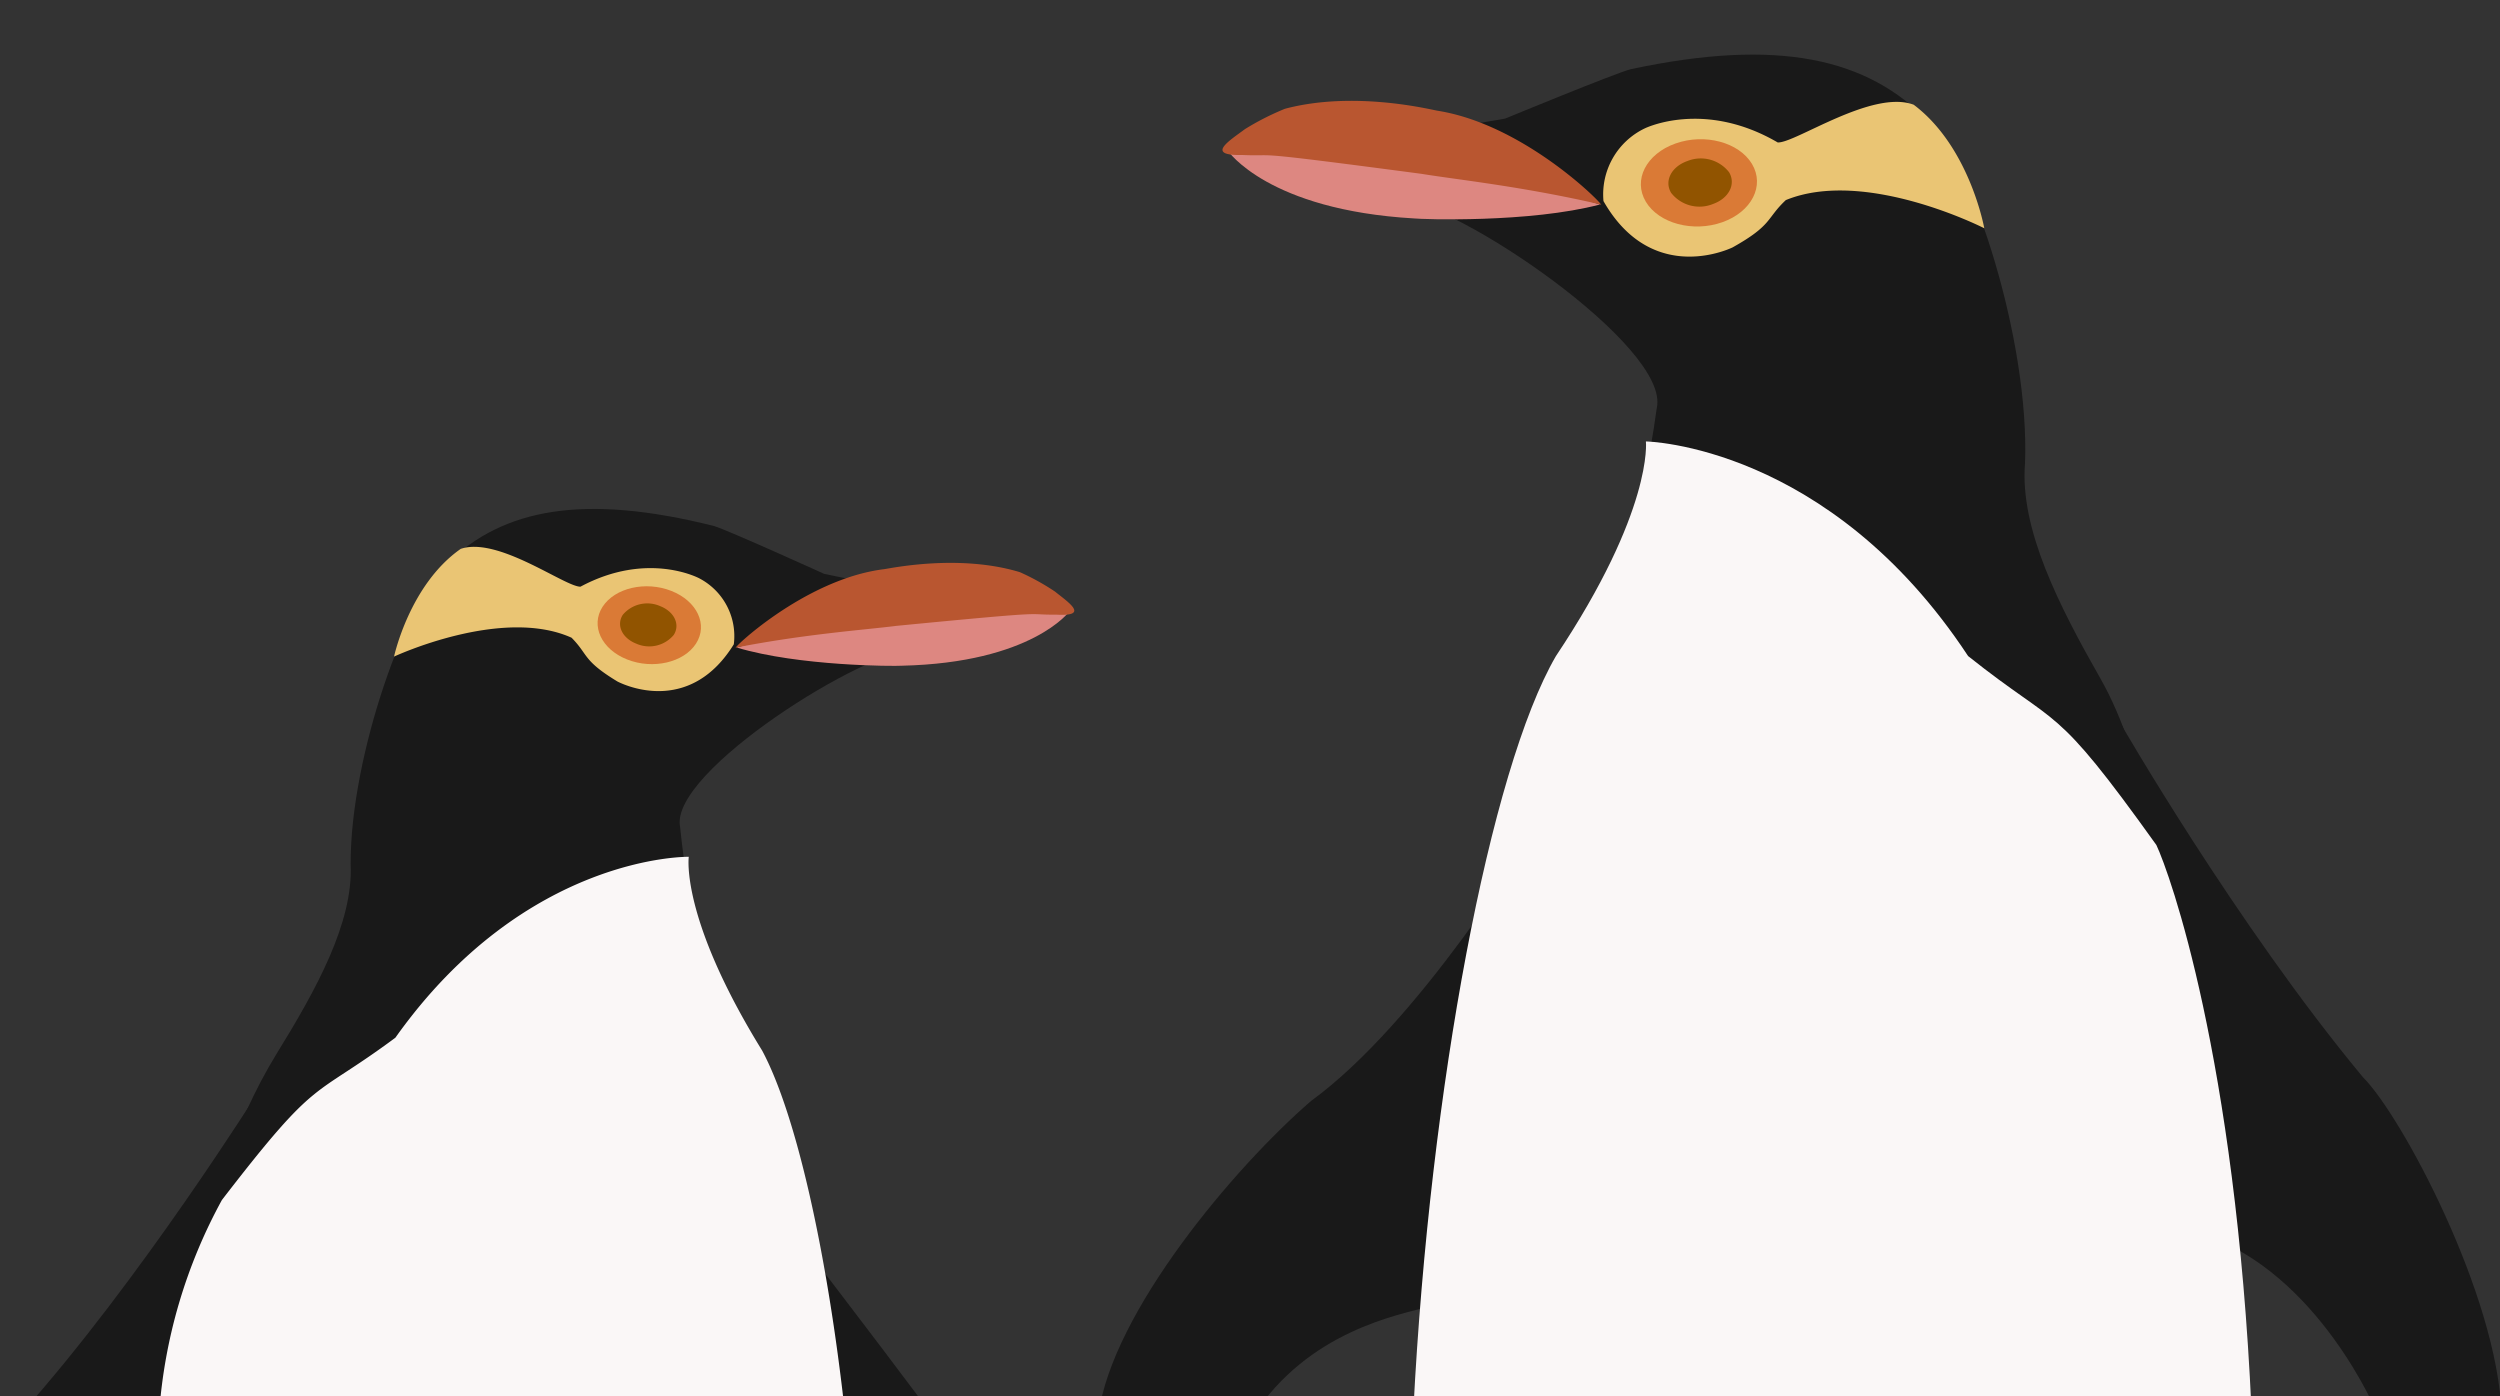 <svg xmlns="http://www.w3.org/2000/svg" xmlns:xlink="http://www.w3.org/1999/xlink" viewBox="16035 114 231 129">
  <rect x="16035" y="114" width="231" height="129" fill="#333333" stroke="none"/>
  <defs>
    <style>
      .cls-1 {
        clip-path: url(#clip-donation-penguin-2);
      }

      .cls-2 {
        fill: #191919;
      }

      .cls-3 {
        fill: #faf7f7;
      }

      .cls-4 {
        fill: #eac574;
      }

      .cls-5 {
        fill: #da7a36;
      }

      .cls-6 {
        fill: #915400;
      }

      .cls-7 {
        fill: #dd8781;
      }

      .cls-8 {
        fill: #b95630;
      }
    </style>
    <clipPath id="clip-donation-penguin-2">
      <rect x="16035" y="114" width="231" height="129"/>
    </clipPath>
  </defs>
  <g id="donation-penguin-2" class="cls-1">
    <g id="group-29" transform="translate(-37 -503)">
      <g id="group-28" transform="translate(16072.066 661.973)">
        <path id="path-151" class="cls-2" d="M65.788,7.536S57.235,2.9,55.958,2.42C44.12-1.452,36.642-.527,31.142,4.123c-3.927,2.971-10.167,17.034-10.851,27.1-.115,5.4-4.013,11.383-8.071,17.027C3.471,60.49,0,79.993,0,79.993s61.92,4.156,61.874,4.327c.8-5.688-1.21-16.639-3.582-27.525-1.686-7.229-6.85-9.2-7.407-26.887-.649-5.159,18.546-15.3,22.717-14.733L71.339,9.1Z" transform="matrix(0.998, -0.07, 0.07, 0.998, 9.896, 5.134)"/>
        <path id="path-152" class="cls-2" d="M23.876,0S11.729,16.662.008,28.081c-.375.3,12.982.989,12.894.9S23.876,0,23.876,0Z" transform="matrix(0.998, -0.07, 0.07, 0.998, 0, 57.523)"/>
        <path id="path-153" class="cls-2" d="M0,0S7.726,11.683,12.593,19.238c.014,0-7.963-.557-7.963-.557Z" transform="matrix(0.998, -0.07, 0.07, 0.998, 71.897, 67.107)"/>
        <path id="path-156" class="cls-3" d="M52.39.027S37.413-1.308,24.187,14.8c-8.239,5.255-7.222,2.789-17.027,13.828A48.108,48.108,0,0,0,0,47.842c.026-.054,63.308,4.055,63.185,4.418-.6-14.922-2.565-27.825-5.284-33.9C51.184,5.562,52.39.027,52.39.027Z" transform="matrix(0.998, -0.07, 0.07, 0.998, 11.29, 37.836)"/>
        <path id="path-157" class="cls-4" d="M28.631,4.369s-4.56-2.895-11,0C16.223,4.306,10.36-.816,6.839.112,1.888,3.077,0,9.606,0,9.606s10.25-3.94,16.476-.593c1.453,1.685.858,2.152,3.951,4.335,1.235.737,6.676,3.261,10.956-2.678A6.02,6.02,0,0,0,28.631,4.369Z" transform="matrix(0.998, -0.07, 0.07, 0.998, 35.671, 6.11)"/>
        <path id="ellipse-18" class="cls-5" d="M4.25,7.526c2.549-.243,4.786-2.12,5-4.191S7.562-.217,5.013.026s-4.786,2.12-5,4.191S1.7,7.769,4.25,7.526Z" transform="translate(57.515 7.329) rotate(27)"/>
        <path id="ellipse-18-2" data-name="ellipse-18" class="cls-6" d="M2.32,4.108A2.952,2.952,0,0,0,5.047,1.821C5.162.69,4.127-.119,2.736.014A2.952,2.952,0,0,0,.009,2.3C-.106,3.432.928,4.241,2.32,4.108Z" transform="translate(58.515 9.784) rotate(27)"/>
        <path id="path-98" class="cls-7" d="M30.8,0S27.256,4.682,15.233,4.748C14.541,4.788,5.708,4.629,0,2.8.239,2.8,7.417.233,27.226,0,27.231.005,30.8,0,30.8,0Z" transform="translate(67.951 12.058) rotate(-1)"/>
        <path id="path-97" class="cls-8" d="M.06,7.478c-.787.492,6.305-6.218,13.8-7,.71-.087,6.981-1.291,12.527.5a21.911,21.911,0,0,1,3.2,1.844c1.2,1,3.209,2.368.112,2.139-3.25-.029.34-.427-14.811.776C11.972,6.057,6.572,6.328.06,7.478Z" transform="translate(67.778 7.38) rotate(-1)"/>
      </g>
      <path id="path-151-2" data-name="path-151" class="cls-2" d="M8.776,8.463s9.6-5.2,11.038-5.746C33.108-1.631,41.506-.591,47.683,4.631,52.092,7.967,59.1,23.76,59.869,35.069,60,41.134,64.376,47.852,68.932,54.19c9.826,13.74,14.847,51.153,14.847,51.153s4.726-1.638,5.543,13.763c-.055.186-76.542,7.943-76.5,8.04,0-6.223,6.813-11.555,7.738-15.146-.9-6.389-6.03-36-3.367-48.22,1.893-8.117,7.692-10.334,8.318-30.193C26.241,27.793,4.685,16.4,0,17.041l2.542-6.821Z" transform="matrix(0.995, 0.105, -0.105, 0.995, 16203.226, 618.617)"/>
      <path id="path-152-2" data-name="path-152" class="cls-2" d="M0,0S12.669,17.5,25.831,30.333c3.868,3.1,14.467,18.673,16.007,29.63.039.066-11.384,1.2-11.384,1.2S23.742,48.743,12.575,46.286C10.774,43.444,0,0,0,0Z" transform="matrix(0.995, 0.105, -0.105, 0.995, 16267.818, 683.639)"/>
      <path id="path-153-2" data-name="path-153" class="cls-2" d="M34.111,0S25.7,18,16.487,26.318C10.129,33.1.261,47.623,0,57.254c-.086-.088,14.3-1.453,14.26-1.5,4.213-8.217,12.189-10.624,15.287-11.764S38.4,39.548,39.559,32.954,34.111,0,34.111,0Z" transform="matrix(0.995, 0.105, -0.105, 0.995, 16179.497, 690.814)"/>
      <path id="path-156-2" data-name="path-156" class="cls-3" d="M12.46.03s16.819-1.5,31.67,16.587c9.254,5.9,8.111,3.133,19.123,15.53,1.521,2.494,9.328,18.753,14.2,50.894-.33-.2-76.873,8.122-76.968,8.09-1.6-29.719.85-59.487,5.786-70.509C13.815,6.246,12.46.03,12.46.03Z" transform="matrix(0.995, 0.105, -0.105, 0.995, 16211.688, 656.452)"/>
      <path id="path-157-2" data-name="path-157" class="cls-4" d="M3.193,4.907s5.121-3.251,12.348,0C17.127,4.834,23.712-.916,27.666.126c5.559,3.329,7.679,10.661,7.679,10.661s-11.51-4.424-18.5-.664c-1.631,1.892-.964,2.415-4.437,4.866-1.388.829-7.5,3.664-12.3-3.007A6.76,6.76,0,0,1,3.193,4.907Z" transform="matrix(0.995, 0.105, -0.105, 0.995, 16221.312, 623.647)"/>
      <path id="ellipse-18-3" data-name="ellipse-18" class="cls-5" d="M4.772.029C7.635.3,10.147,2.41,10.384,4.736S8.492,8.725,5.629,8.452.255,6.071.018,3.746,1.91-.244,4.772.029Z" transform="translate(16235.486 635.541) rotate(155)"/>
      <path id="ellipse-18-4" data-name="ellipse-18" class="cls-6" d="M2.6.016A3.315,3.315,0,0,1,5.668,2.585c.129,1.269-1.033,2.178-2.6,2.028A3.315,3.315,0,0,1,.01,2.044C-.119.775,1.042-.133,2.6.016Z" transform="translate(16232.641 634.765) rotate(155)"/>
      <path id="path-98-2" data-name="path-98" class="cls-7" d="M34.588,5.338S30.609.08,17.107.006C16.33-.039,6.41.139,0,2.191c.268,0,8.33,2.885,30.575,3.147C30.581,5.332,34.588,5.338,34.588,5.338Z" transform="translate(16219.726 638.083) rotate(-177)"/>
      <path id="path-97-2" data-name="path-97" class="cls-8" d="M.067.029c-.884-.553,7.081,6.983,15.5,7.862.8.1,7.84,1.449,14.068-.56A24.607,24.607,0,0,0,33.228,5.26c1.349-1.125,3.6-2.659.126-2.4-3.649.033.382.479-16.633-.872C13.445,1.624,7.38,1.32.067.029Z" transform="translate(16219.941 635.923) rotate(-177)"/>
    </g>
  </g>
</svg>
